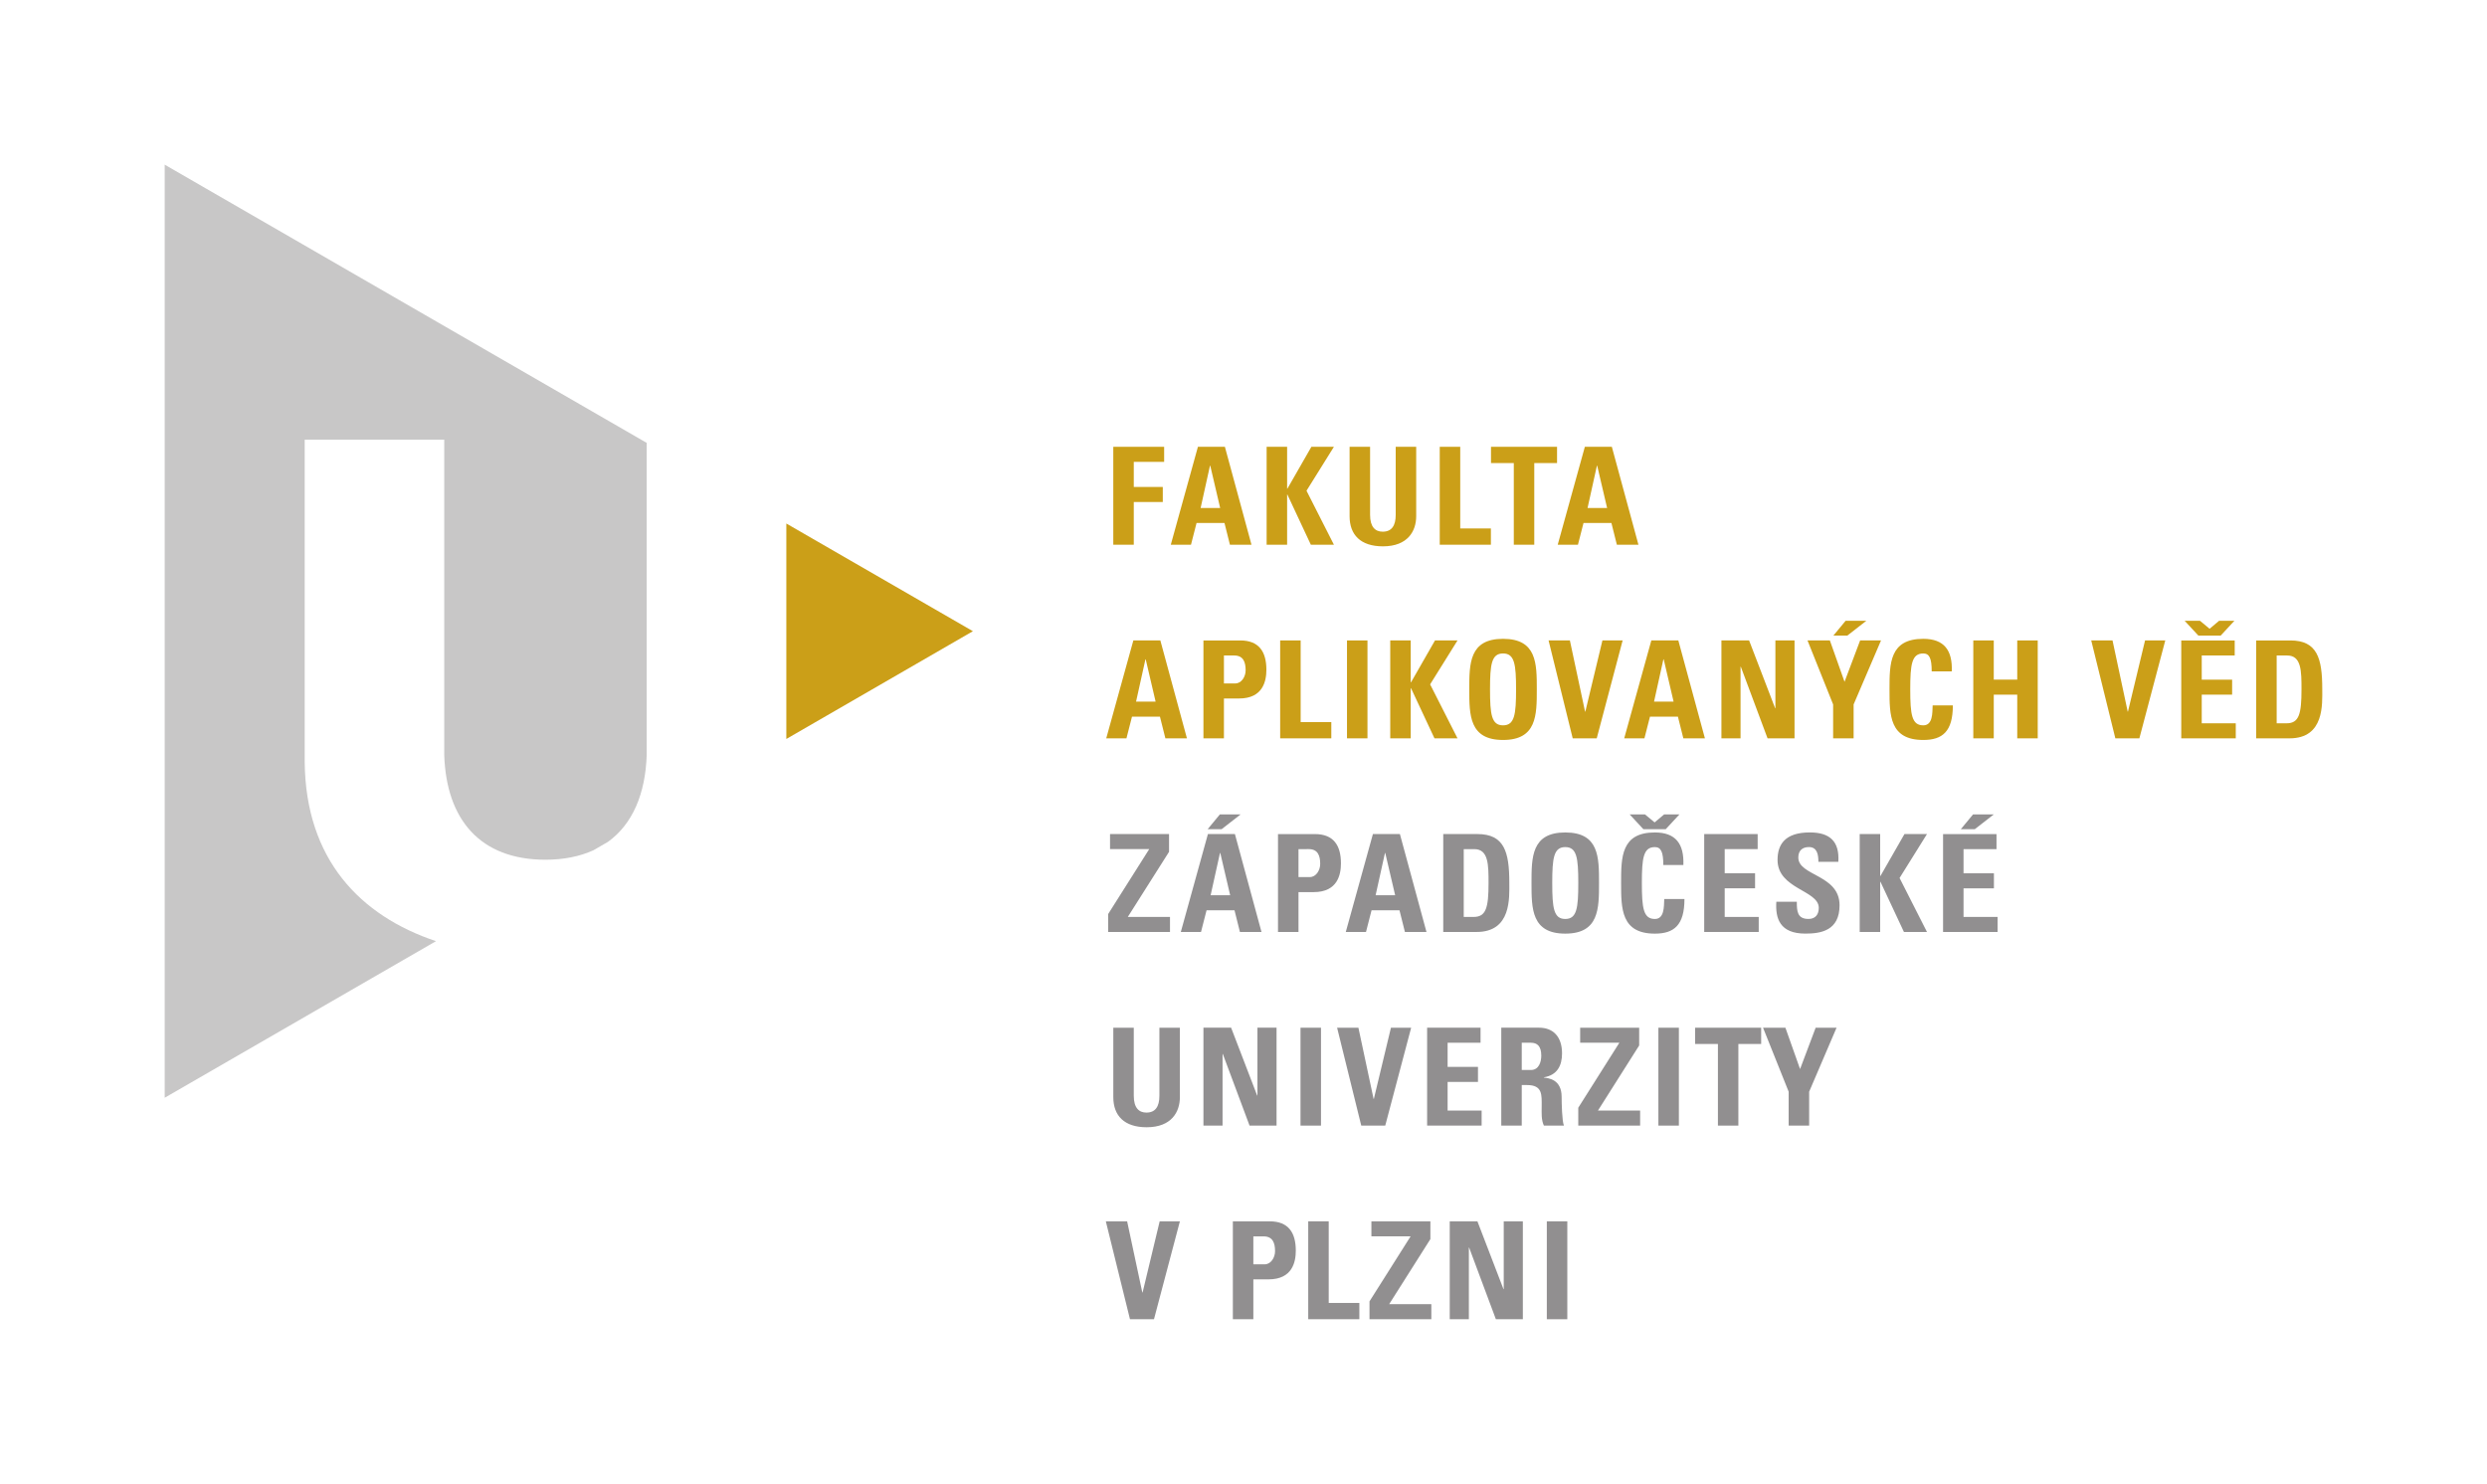 <?xml version="1.0" encoding="UTF-8" standalone="no"?>
<svg
   xmlns:dc="http://purl.org/dc/elements/1.1/"
   xmlns:cc="http://creativecommons.org/ns#"
   xmlns:rdf="http://www.w3.org/1999/02/22-rdf-syntax-ns#"
   xmlns:svg="http://www.w3.org/2000/svg"
   xmlns="http://www.w3.org/2000/svg"
   version="1.1"
   id="svg2"
   viewBox="0 0 160.524 95.795"
   height="27.035mm"
   width="45.303mm">
  <defs
     id="defs4">
    <clipPath
       clipPathUnits="userSpaceOnUse"
       id="clipPath3362">
      <path
         d="m 0,97.943 153.667,0 L 153.667,0 0,0 0,97.943 Z"
         id="path3364" />
    </clipPath>
  </defs>
  <g
     transform="translate(-4.0157477e-8,-956.567)"
     id="layer1">
    <g
       id="g3344"
       transform="matrix(1.25,0,0,-1.25,-5.315,1075.452)">
      <g
         id="g3346"
         transform="translate(61.738,66.976)">
        <path
           d="m 0,0 0,5.057 2.626,0 0,-0.778 -1.568,0 0,-1.296 1.498,0 0,-0.777 -1.498,0 L 1.058,0 0,0 Z"
           style="fill:#cb9f18;fill-opacity:1;fill-rule:nonzero;stroke:none"
           id="path3348" />
      </g>
      <g
         id="g3350"
         transform="translate(66.745,71.059)">
        <path
           d="m 0,0 -0.014,0 -0.483,-2.185 1.008,0 L 0,0 Z m -2.038,-4.083 1.401,5.057 1.393,0 1.373,-5.057 -1.113,0 -0.281,1.121 -1.443,0 -0.287,-1.121 -1.043,0 z"
           style="fill:#cb9f18;fill-opacity:1;fill-rule:nonzero;stroke:none"
           id="path3352" />
      </g>
      <g
         id="g3354"
         transform="translate(71.967,72.033)">
        <path
           d="m 0,0 1.163,0 -1.415,-2.269 1.415,-2.788 -1.191,0 -1.212,2.592 -0.013,0 0,-2.592 -1.058,0 0,5.057 1.058,0 0,-2.164 0.013,0 L 0,0 Z"
           style="fill:#cb9f18;fill-opacity:1;fill-rule:nonzero;stroke:none"
           id="path3356" />
      </g>
      <g
         id="g3358">
        <g
           id="g3360"
           clip-path="url(#clipPath3362)">
          <g
             id="g3366"
             transform="translate(77.379,72.033)">
            <path
               d="m 0,0 0,-3.586 c 0,-0.756 -0.427,-1.555 -1.716,-1.555 -1.162,0 -1.723,0.602 -1.723,1.555 l 0,3.586 1.058,0 0,-3.516 c 0,-0.623 0.266,-0.868 0.651,-0.868 0.462,0 0.672,0.308 0.672,0.868 L -1.058,0 0,0 Z"
               style="fill:#cb9f18;fill-opacity:1;fill-rule:nonzero;stroke:none"
               id="path3368" />
          </g>
          <g
             id="g3370"
             transform="translate(78.595,66.976)">
            <path
               d="m 0,0 0,5.057 1.058,0 0,-4.217 1.583,0 L 2.641,0 0,0 Z"
               style="fill:#cb9f18;fill-opacity:1;fill-rule:nonzero;stroke:none"
               id="path3372" />
          </g>
          <g
             id="g3374"
             transform="translate(84.652,72.033)">
            <path
               d="m 0,0 0,-0.84 -1.176,0 0,-4.217 -1.057,0 0,4.217 -1.177,0 0,0.84 L 0,0 Z"
               style="fill:#cb9f18;fill-opacity:1;fill-rule:nonzero;stroke:none"
               id="path3376" />
          </g>
          <g
             id="g3378"
             transform="translate(86.725,71.059)">
            <path
               d="m 0,0 -0.014,0 -0.483,-2.185 1.009,0 L 0,0 Z m -2.038,-4.083 1.401,5.057 1.394,0 1.373,-5.057 -1.114,0 -0.281,1.121 -1.442,0 -0.287,-1.121 -1.044,0 z"
               style="fill:#cb9f18;fill-opacity:1;fill-rule:nonzero;stroke:none"
               id="path3380" />
          </g>
          <g
             id="g3382"
             transform="translate(63.412,61.059)">
            <path
               d="m 0,0 -0.014,0 -0.484,-2.185 1.009,0 L 0,0 Z m -2.038,-4.083 1.4,5.057 1.394,0 1.373,-5.057 -1.113,0 -0.281,1.121 -1.443,0 -0.287,-1.121 -1.043,0 z"
               style="fill:#cb9f18;fill-opacity:1;fill-rule:nonzero;stroke:none"
               id="path3384" />
          </g>
          <g
             id="g3386"
             transform="translate(67.451,59.812)">
            <path
               d="m 0,0 0.588,0 c 0.315,0 0.533,0.343 0.533,0.68 0,0.413 -0.113,0.763 -0.589,0.763 L 0,1.443 0,0 Z m -1.058,2.22 1.905,0 c 0.967,0 1.345,-0.588 1.345,-1.512 0,-0.575 -0.168,-1.485 -1.408,-1.485 l -0.784,0 0,-2.059 -1.058,0 0,5.056 z"
               style="fill:#cb9f18;fill-opacity:1;fill-rule:nonzero;stroke:none"
               id="path3388" />
          </g>
          <g
             id="g3390"
             transform="translate(70.355,56.976)">
            <path
               d="m 0,0 0,5.057 1.058,0 0,-4.217 1.583,0 L 2.641,0 0,0 Z"
               style="fill:#cb9f18;fill-opacity:1;fill-rule:nonzero;stroke:none"
               id="path3392" />
          </g>
          <path
             d="m 73.806,62.033 1.057,0 0,-5.057 -1.057,0 0,5.057 z"
             style="fill:#cb9f18;fill-opacity:1;fill-rule:nonzero;stroke:none"
             id="path3394" />
          <g
             id="g3396"
             transform="translate(78.35,62.033)">
            <path
               d="m 0,0 1.163,0 -1.415,-2.269 1.415,-2.788 -1.19,0 -1.212,2.592 -0.014,0 0,-2.592 -1.058,0 0,5.057 1.058,0 0,-2.164 0.014,0 L 0,0 Z"
               style="fill:#cb9f18;fill-opacity:1;fill-rule:nonzero;stroke:none"
               id="path3398" />
          </g>
          <g
             id="g3400"
             transform="translate(82.536,59.504)">
            <path
               d="m 0,0 c 0,1.296 -0.077,1.856 -0.672,1.856 -0.596,0 -0.673,-0.56 -0.673,-1.856 0,-1.295 0.077,-1.856 0.673,-1.856 C -0.077,-1.856 0,-1.295 0,0 m -2.416,0 c 0,1.338 0,2.612 1.744,2.612 1.743,0 1.743,-1.274 1.743,-2.612 0,-1.324 0,-2.612 -1.743,-2.612 -1.744,0 -1.744,1.288 -1.744,2.612"
               style="fill:#cb9f18;fill-opacity:1;fill-rule:nonzero;stroke:none"
               id="path3402" />
          </g>
          <g
             id="g3404"
             transform="translate(84.215,62.033)">
            <path
               d="m 0,0 1.1,0 0.784,-3.677 0.014,0 L 2.78,0 3.824,0 2.486,-5.057 l -1.24,0 L 0,0 Z"
               style="fill:#cb9f18;fill-opacity:1;fill-rule:nonzero;stroke:none"
               id="path3406" />
          </g>
          <g
             id="g3408"
             transform="translate(90.159,61.059)">
            <path
               d="m 0,0 -0.015,0 -0.483,-2.185 1.009,0 L 0,0 Z m -2.039,-4.083 1.401,5.057 1.394,0 1.373,-5.057 -1.114,0 -0.281,1.121 -1.442,0 -0.287,-1.121 -1.044,0 z"
               style="fill:#cb9f18;fill-opacity:1;fill-rule:nonzero;stroke:none"
               id="path3410" />
          </g>
          <g
             id="g3412"
             transform="translate(93.14,56.976)">
            <path
               d="m 0,0 0,5.057 1.429,0 1.345,-3.502 0.013,0 0,3.502 0.988,0 0,-5.057 -1.393,0 -1.38,3.698 -0.015,0 L 0.987,0 0,0 Z"
               style="fill:#cb9f18;fill-opacity:1;fill-rule:nonzero;stroke:none"
               id="path3414" />
          </g>
          <g
             id="g3416"
             transform="translate(100.624,63.048)">
            <path
               d="m 0,0 -0.98,-0.763 -0.721,0 L -1.071,0 0,0 Z m -1.716,-4.321 -1.323,3.305 1.155,0 0.757,-2.136 0.805,2.136 1.079,0 -1.415,-3.305 0,-1.751 -1.058,0 0,1.751 z"
               style="fill:#cb9f18;fill-opacity:1;fill-rule:nonzero;stroke:none"
               id="path3418" />
          </g>
          <g
             id="g3420"
             transform="translate(101.819,59.504)">
            <path
               d="m 0,0 c 0,1.338 0,2.612 1.744,2.612 1.079,0 1.514,-0.595 1.472,-1.68 l -1.037,0 C 2.179,1.604 2.06,1.856 1.744,1.856 1.149,1.856 1.071,1.296 1.071,0 c 0,-1.295 0.078,-1.856 0.673,-1.856 0.491,0 0.469,0.63 0.484,1.03 l 1.043,0 C 3.271,-2.178 2.732,-2.612 1.744,-2.612 0,-2.612 0,-1.324 0,0"
               style="fill:#cb9f18;fill-opacity:1;fill-rule:nonzero;stroke:none"
               id="path3422" />
          </g>
          <g
             id="g3424"
             transform="translate(108.415,60.009)">
            <path
               d="m 0,0 0,2.024 1.058,0 0,-5.057 -1.058,0 0,2.256 -1.212,0 0,-2.256 -1.057,0 0,5.057 1.057,0 L -1.212,0 0,0 Z"
               style="fill:#cb9f18;fill-opacity:1;fill-rule:nonzero;stroke:none"
               id="path3426" />
          </g>
          <g
             id="g3428"
             transform="translate(112.235,62.033)">
            <path
               d="m 0,0 1.1,0 0.784,-3.677 0.013,0 L 2.78,0 3.824,0 2.486,-5.057 l -1.24,0 L 0,0 Z"
               style="fill:#cb9f18;fill-opacity:1;fill-rule:nonzero;stroke:none"
               id="path3430" />
          </g>
          <g
             id="g3432"
             transform="translate(118.838,63.048)">
            <path
               d="m 0,0 0.791,0 -0.707,-0.763 -1.156,0 L -1.779,0 -0.988,0 -0.49,-0.413 0,0 Z m -1.954,-6.072 0,5.056 2.76,0 0,-0.777 -1.702,0 0,-1.247 1.569,0 0,-0.777 -1.569,0 0,-1.478 1.757,0 0,-0.777 -2.815,0 z"
               style="fill:#cb9f18;fill-opacity:1;fill-rule:nonzero;stroke:none"
               id="path3434" />
          </g>
          <g
             id="g3436"
             transform="translate(121.811,57.753)">
            <path
               d="m 0,0 0.512,0 c 0.644,0 0.77,0.483 0.77,1.751 0,0.932 0,1.751 -0.735,1.751 L 0,3.502 0,0 Z m -1.058,4.279 1.766,0 c 1.387,0 1.646,-0.924 1.646,-2.5 0,-0.778 0.12,-2.556 -1.688,-2.556 l -1.724,0 0,5.056 z"
               style="fill:#cb9f18;fill-opacity:1;fill-rule:nonzero;stroke:none"
               id="path3438" />
          </g>
          <g
             id="g3440"
             transform="translate(61.57,52.033)">
            <path
               d="m 0,0 3.047,0 0,-0.917 -2.13,-3.363 2.179,0 0,-0.776 -3.194,0 0,0.924 2.122,3.355 L 0,-0.777 0,0 Z"
               style="fill:#918f90;fill-opacity:1;fill-rule:nonzero;stroke:none"
               id="path3442" />
          </g>
          <g
             id="g3444"
             transform="translate(67.262,51.059)">
            <path
               d="m 0,0 -0.014,0 -0.484,-2.185 1.009,0 L 0,0 Z m 1.05,1.989 -0.98,-0.763 -0.721,0 0.63,0.763 1.071,0 z m -3.088,-6.072 1.4,5.057 1.394,0 1.373,-5.057 -1.114,0 -0.28,1.121 -1.443,0 -0.287,-1.121 -1.043,0 z"
               style="fill:#918f90;fill-opacity:1;fill-rule:nonzero;stroke:none"
               id="path3446" />
          </g>
          <g
             id="g3448"
             transform="translate(71.301,49.812)">
            <path
               d="m 0,0 0.588,0 c 0.315,0 0.533,0.343 0.533,0.68 0,0.413 -0.113,0.763 -0.589,0.763 L 0,1.443 0,0 Z m -1.058,2.22 1.905,0 c 0.967,0 1.345,-0.588 1.345,-1.512 0,-0.575 -0.168,-1.485 -1.408,-1.485 l -0.784,0 0,-2.059 -1.058,0 0,5.056 z"
               style="fill:#918f90;fill-opacity:1;fill-rule:nonzero;stroke:none"
               id="path3450" />
          </g>
          <g
             id="g3452"
             transform="translate(75.781,51.059)">
            <path
               d="m 0,0 -0.014,0 -0.483,-2.185 1.008,0 L 0,0 Z m -2.038,-4.083 1.401,5.057 1.394,0 1.372,-5.057 -1.113,0 -0.281,1.121 -1.442,0 -0.287,-1.121 -1.044,0 z"
               style="fill:#918f90;fill-opacity:1;fill-rule:nonzero;stroke:none"
               id="path3454" />
          </g>
          <g
             id="g3456"
             transform="translate(79.834,47.753)">
            <path
               d="m 0,0 0.511,0 c 0.644,0 0.77,0.484 0.77,1.751 0,0.932 0,1.751 -0.735,1.751 L 0,3.502 0,0 Z m -1.058,4.28 1.765,0 c 1.387,0 1.646,-0.925 1.646,-2.501 0,-0.777 0.12,-2.555 -1.688,-2.555 l -1.723,0 0,5.056 z"
               style="fill:#918f90;fill-opacity:1;fill-rule:nonzero;stroke:none"
               id="path3458" />
          </g>
          <g
             id="g3460"
             transform="translate(85.749,49.504)">
            <path
               d="m 0,0 c 0,1.296 -0.076,1.856 -0.672,1.856 -0.596,0 -0.673,-0.56 -0.673,-1.856 0,-1.295 0.077,-1.856 0.673,-1.856 C -0.076,-1.856 0,-1.295 0,0 m -2.416,0 c 0,1.338 0,2.612 1.744,2.612 1.743,0 1.743,-1.274 1.743,-2.612 0,-1.324 0,-2.613 -1.743,-2.613 -1.744,0 -1.744,1.289 -1.744,2.613"
               style="fill:#918f90;fill-opacity:1;fill-rule:nonzero;stroke:none"
               id="path3462" />
          </g>
          <g
             id="g3464"
             transform="translate(90.181,53.048)">
            <path
               d="m 0,0 0.791,0 -0.707,-0.763 -1.156,0 L -1.779,0 -0.988,0 -0.491,-0.413 0,0 Z m -2.221,-3.544 c 0,1.338 0,2.612 1.743,2.612 1.08,0 1.514,-0.595 1.472,-1.68 l -1.036,0 c 0,0.672 -0.12,0.924 -0.436,0.924 -0.594,0 -0.671,-0.56 -0.671,-1.856 0,-1.295 0.077,-1.856 0.671,-1.856 0.491,0 0.47,0.63 0.484,1.03 l 1.044,0 c 0,-1.352 -0.539,-1.787 -1.528,-1.787 -1.743,0 -1.743,1.289 -1.743,2.613"
               style="fill:#918f90;fill-opacity:1;fill-rule:nonzero;stroke:none"
               id="path3466" />
          </g>
          <g
             id="g3468"
             transform="translate(92.251,46.977)">
            <path
               d="m 0,0 0,5.056 2.76,0 0,-0.777 -1.702,0 0,-1.247 1.568,0 0,-0.777 -1.568,0 0,-1.479 1.757,0 L 2.815,0 0,0 Z"
               style="fill:#918f90;fill-opacity:1;fill-rule:nonzero;stroke:none"
               id="path3470" />
          </g>
          <g
             id="g3472"
             transform="translate(97.474,46.892)">
            <path
               d="m 0,0 c -1.31,0 -1.555,0.771 -1.499,1.646 l 1.058,0 c 0,-0.483 0.02,-0.889 0.602,-0.889 0.358,0 0.532,0.23 0.532,0.574 0,0.911 -2.129,0.967 -2.129,2.473 0,0.791 0.378,1.421 1.667,1.421 1.03,0 1.54,-0.462 1.471,-1.519 l -1.029,0 c 0,0.377 -0.064,0.763 -0.49,0.763 -0.344,0 -0.547,-0.189 -0.547,-0.539 0,-0.96 2.13,-0.876 2.13,-2.466 C 1.766,0.154 0.806,0 0,0"
               style="fill:#918f90;fill-opacity:1;fill-rule:nonzero;stroke:none"
               id="path3474" />
          </g>
          <g
             id="g3476"
             transform="translate(102.591,52.033)">
            <path
               d="m 0,0 1.163,0 -1.415,-2.269 1.415,-2.787 -1.19,0 -1.212,2.591 -0.015,0 0,-2.591 -1.057,0 0,5.056 1.057,0 0,-2.164 0.015,0 L 0,0 Z"
               style="fill:#918f90;fill-opacity:1;fill-rule:nonzero;stroke:none"
               id="path3478" />
          </g>
          <g
             id="g3480"
             transform="translate(107.204,53.048)">
            <path
               d="m 0,0 -0.98,-0.763 -0.722,0 L -1.071,0 0,0 Z m -2.619,-6.072 0,5.056 2.759,0 0,-0.777 -1.702,0 0,-1.247 1.569,0 0,-0.777 -1.569,0 0,-1.478 1.758,0 0,-0.777 -2.815,0 z"
               style="fill:#918f90;fill-opacity:1;fill-rule:nonzero;stroke:none"
               id="path3482" />
          </g>
          <g
             id="g3484"
             transform="translate(65.177,42.032)">
            <path
               d="m 0,0 0,-3.585 c 0,-0.757 -0.427,-1.556 -1.716,-1.556 -1.162,0 -1.722,0.603 -1.722,1.556 l 0,3.585 1.057,0 0,-3.516 c 0,-0.623 0.266,-0.868 0.652,-0.868 0.461,0 0.671,0.309 0.671,0.868 L -1.058,0 0,0 Z"
               style="fill:#918f90;fill-opacity:1;fill-rule:nonzero;stroke:none"
               id="path3486" />
          </g>
          <g
             id="g3488"
             transform="translate(66.393,36.977)">
            <path
               d="m 0,0 0,5.056 1.429,0 1.344,-3.501 0.015,0 0,3.501 0.987,0 0,-5.056 -1.394,0 -1.38,3.697 -0.014,0 L 0.987,0 0,0 Z"
               style="fill:#918f90;fill-opacity:1;fill-rule:nonzero;stroke:none"
               id="path3490" />
          </g>
          <path
             d="m 71.405,42.032 1.058,0 0,-5.056 -1.058,0 0,5.056 z"
             style="fill:#918f90;fill-opacity:1;fill-rule:nonzero;stroke:none"
             id="path3492" />
          <g
             id="g3494"
             transform="translate(73.295,42.032)">
            <path
               d="m 0,0 1.1,0 0.784,-3.676 0.014,0 L 2.78,0 3.824,0 2.486,-5.056 1.247,-5.056 0,0 Z"
               style="fill:#918f90;fill-opacity:1;fill-rule:nonzero;stroke:none"
               id="path3496" />
          </g>
          <g
             id="g3498"
             transform="translate(77.943,36.977)">
            <path
               d="m 0,0 0,5.056 2.759,0 0,-0.777 -1.701,0 0,-1.247 1.568,0 0,-0.777 -1.568,0 0,-1.479 1.757,0 L 2.815,0 0,0 Z"
               style="fill:#918f90;fill-opacity:1;fill-rule:nonzero;stroke:none"
               id="path3500" />
          </g>
          <g
             id="g3502"
             transform="translate(82.83,39.848)">
            <path
               d="m 0,0 0.469,0 c 0.42,0 0.539,0.421 0.539,0.742 0,0.484 -0.203,0.666 -0.539,0.666 L 0,1.408 0,0 Z m 0,-2.871 -1.058,0 0,5.056 1.954,0 c 0.721,0 1.184,-0.462 1.184,-1.324 0,-0.643 -0.253,-1.127 -0.938,-1.239 l 0,-0.014 c 0.23,-0.028 0.917,-0.084 0.917,-0.995 0,-0.322 0.021,-1.274 0.119,-1.484 l -1.036,0 c -0.141,0.308 -0.113,0.651 -0.113,0.98 0,0.603 0.056,1.114 -0.757,1.114 l -0.272,0 0,-2.094 z"
               style="fill:#918f90;fill-opacity:1;fill-rule:nonzero;stroke:none"
               id="path3504" />
          </g>
          <g
             id="g3506"
             transform="translate(85.846,42.032)">
            <path
               d="m 0,0 3.047,0 0,-0.917 -2.129,-3.362 2.178,0 0,-0.777 -3.194,0 0,0.924 2.122,3.356 L 0,-0.776 0,0 Z"
               style="fill:#918f90;fill-opacity:1;fill-rule:nonzero;stroke:none"
               id="path3508" />
          </g>
          <path
             d="m 89.885,42.032 1.058,0 0,-5.056 -1.058,0 0,5.056 z"
             style="fill:#918f90;fill-opacity:1;fill-rule:nonzero;stroke:none"
             id="path3510" />
          <g
             id="g3512"
             transform="translate(95.192,42.032)">
            <path
               d="m 0,0 0,-0.84 -1.177,0 0,-4.216 -1.056,0 0,4.216 -1.178,0 0,0.84 L 0,0 Z"
               style="fill:#918f90;fill-opacity:1;fill-rule:nonzero;stroke:none"
               id="path3514" />
          </g>
          <g
             id="g3516"
             transform="translate(96.612,38.727)">
            <path
               d="m 0,0 -1.323,3.305 1.155,0 0.757,-2.136 0.805,2.136 1.079,0 L 1.058,0 1.058,-1.751 0,-1.751 0,0 Z"
               style="fill:#918f90;fill-opacity:1;fill-rule:nonzero;stroke:none"
               id="path3518" />
          </g>
          <g
             id="g3520"
             transform="translate(61.353,32.032)">
            <path
               d="m 0,0 1.1,0 0.784,-3.676 0.014,0 L 2.78,0 3.824,0 2.486,-5.056 1.247,-5.056 0,0 Z"
               style="fill:#918f90;fill-opacity:1;fill-rule:nonzero;stroke:none"
               id="path3522" />
          </g>
          <g
             id="g3524"
             transform="translate(68.97,29.812)">
            <path
               d="m 0,0 0.588,0 c 0.315,0 0.533,0.344 0.533,0.68 0,0.413 -0.113,0.763 -0.589,0.763 L 0,1.443 0,0 Z m -1.058,2.22 1.905,0 c 0.967,0 1.345,-0.588 1.345,-1.513 0,-0.574 -0.168,-1.484 -1.408,-1.484 l -0.784,0 0,-2.059 -1.058,0 0,5.056 z"
               style="fill:#918f90;fill-opacity:1;fill-rule:nonzero;stroke:none"
               id="path3526" />
          </g>
          <g
             id="g3528"
             transform="translate(71.804,26.977)">
            <path
               d="m 0,0 0,5.056 1.058,0 0,-4.216 1.582,0 L 2.64,0 0,0 Z"
               style="fill:#918f90;fill-opacity:1;fill-rule:nonzero;stroke:none"
               id="path3530" />
          </g>
          <g
             id="g3532"
             transform="translate(75.066,32.032)">
            <path
               d="m 0,0 3.046,0 0,-0.917 -2.129,-3.362 2.178,0 0,-0.777 -3.193,0 0,0.924 2.122,3.356 L 0,-0.776 0,0 Z"
               style="fill:#918f90;fill-opacity:1;fill-rule:nonzero;stroke:none"
               id="path3534" />
          </g>
          <g
             id="g3536"
             transform="translate(79.111,26.977)">
            <path
               d="m 0,0 0,5.056 1.429,0 1.345,-3.501 0.014,0 0,3.501 0.987,0 0,-5.056 -1.393,0 -1.38,3.697 -0.014,0 L 0.988,0 0,0 Z"
               style="fill:#918f90;fill-opacity:1;fill-rule:nonzero;stroke:none"
               id="path3538" />
          </g>
          <path
             d="m 84.124,32.032 1.058,0 0,-5.056 -1.058,0 0,5.056 z"
             style="fill:#918f90;fill-opacity:1;fill-rule:nonzero;stroke:none"
             id="path3540" />
          <g
             id="g3542"
             transform="translate(44.855,68.071)">
            <path
               d="M 0,0 0,-11.127 9.634,-5.561 0,0 Z"
               style="fill:#cb9f18;fill-opacity:1;fill-rule:nonzero;stroke:none"
               id="path3544" />
          </g>
          <g
             id="g3546"
             transform="translate(12.756,38.415)">
            <path
               d="m 0,0 14.009,8.087 c -3.914,1.309 -6.731,4.219 -6.78,9.251 l 0,16.648 7.206,0 0,-16.289 c 0.108,-3.315 1.839,-5.405 5.228,-5.405 0.959,0 1.778,0.175 2.473,0.488 l 0.757,0.438 c 1.264,0.915 1.929,2.471 1.996,4.479 l 0,16.113 0.017,0 L 0,48.189 0,0 Z"
               style="fill:#c8c7c7;fill-opacity:1;fill-rule:nonzero;stroke:none"
               id="path3548" />
          </g>
        </g>
      </g>
      <g
         id="g3550"
         transform="translate(124.415,59.672)" />
      <g
         id="g3554"
         transform="translate(135.54,59.672)" />
      <g
         id="g3558"
         transform="translate(1.618,86.594)" />
      <g
         id="g3562"
         transform="translate(12.712,86.618)" />
      <g
         id="g3566"
         transform="translate(57.79,17.609)" />
      <g
         id="g3570"
         transform="translate(57.774,8)" />
      <g
         id="g3574"
         transform="translate(7.431,29.062)" />
      <g
         id="g3578"
         transform="translate(7.415,19.453)" />
    </g>
  </g>
</svg>
